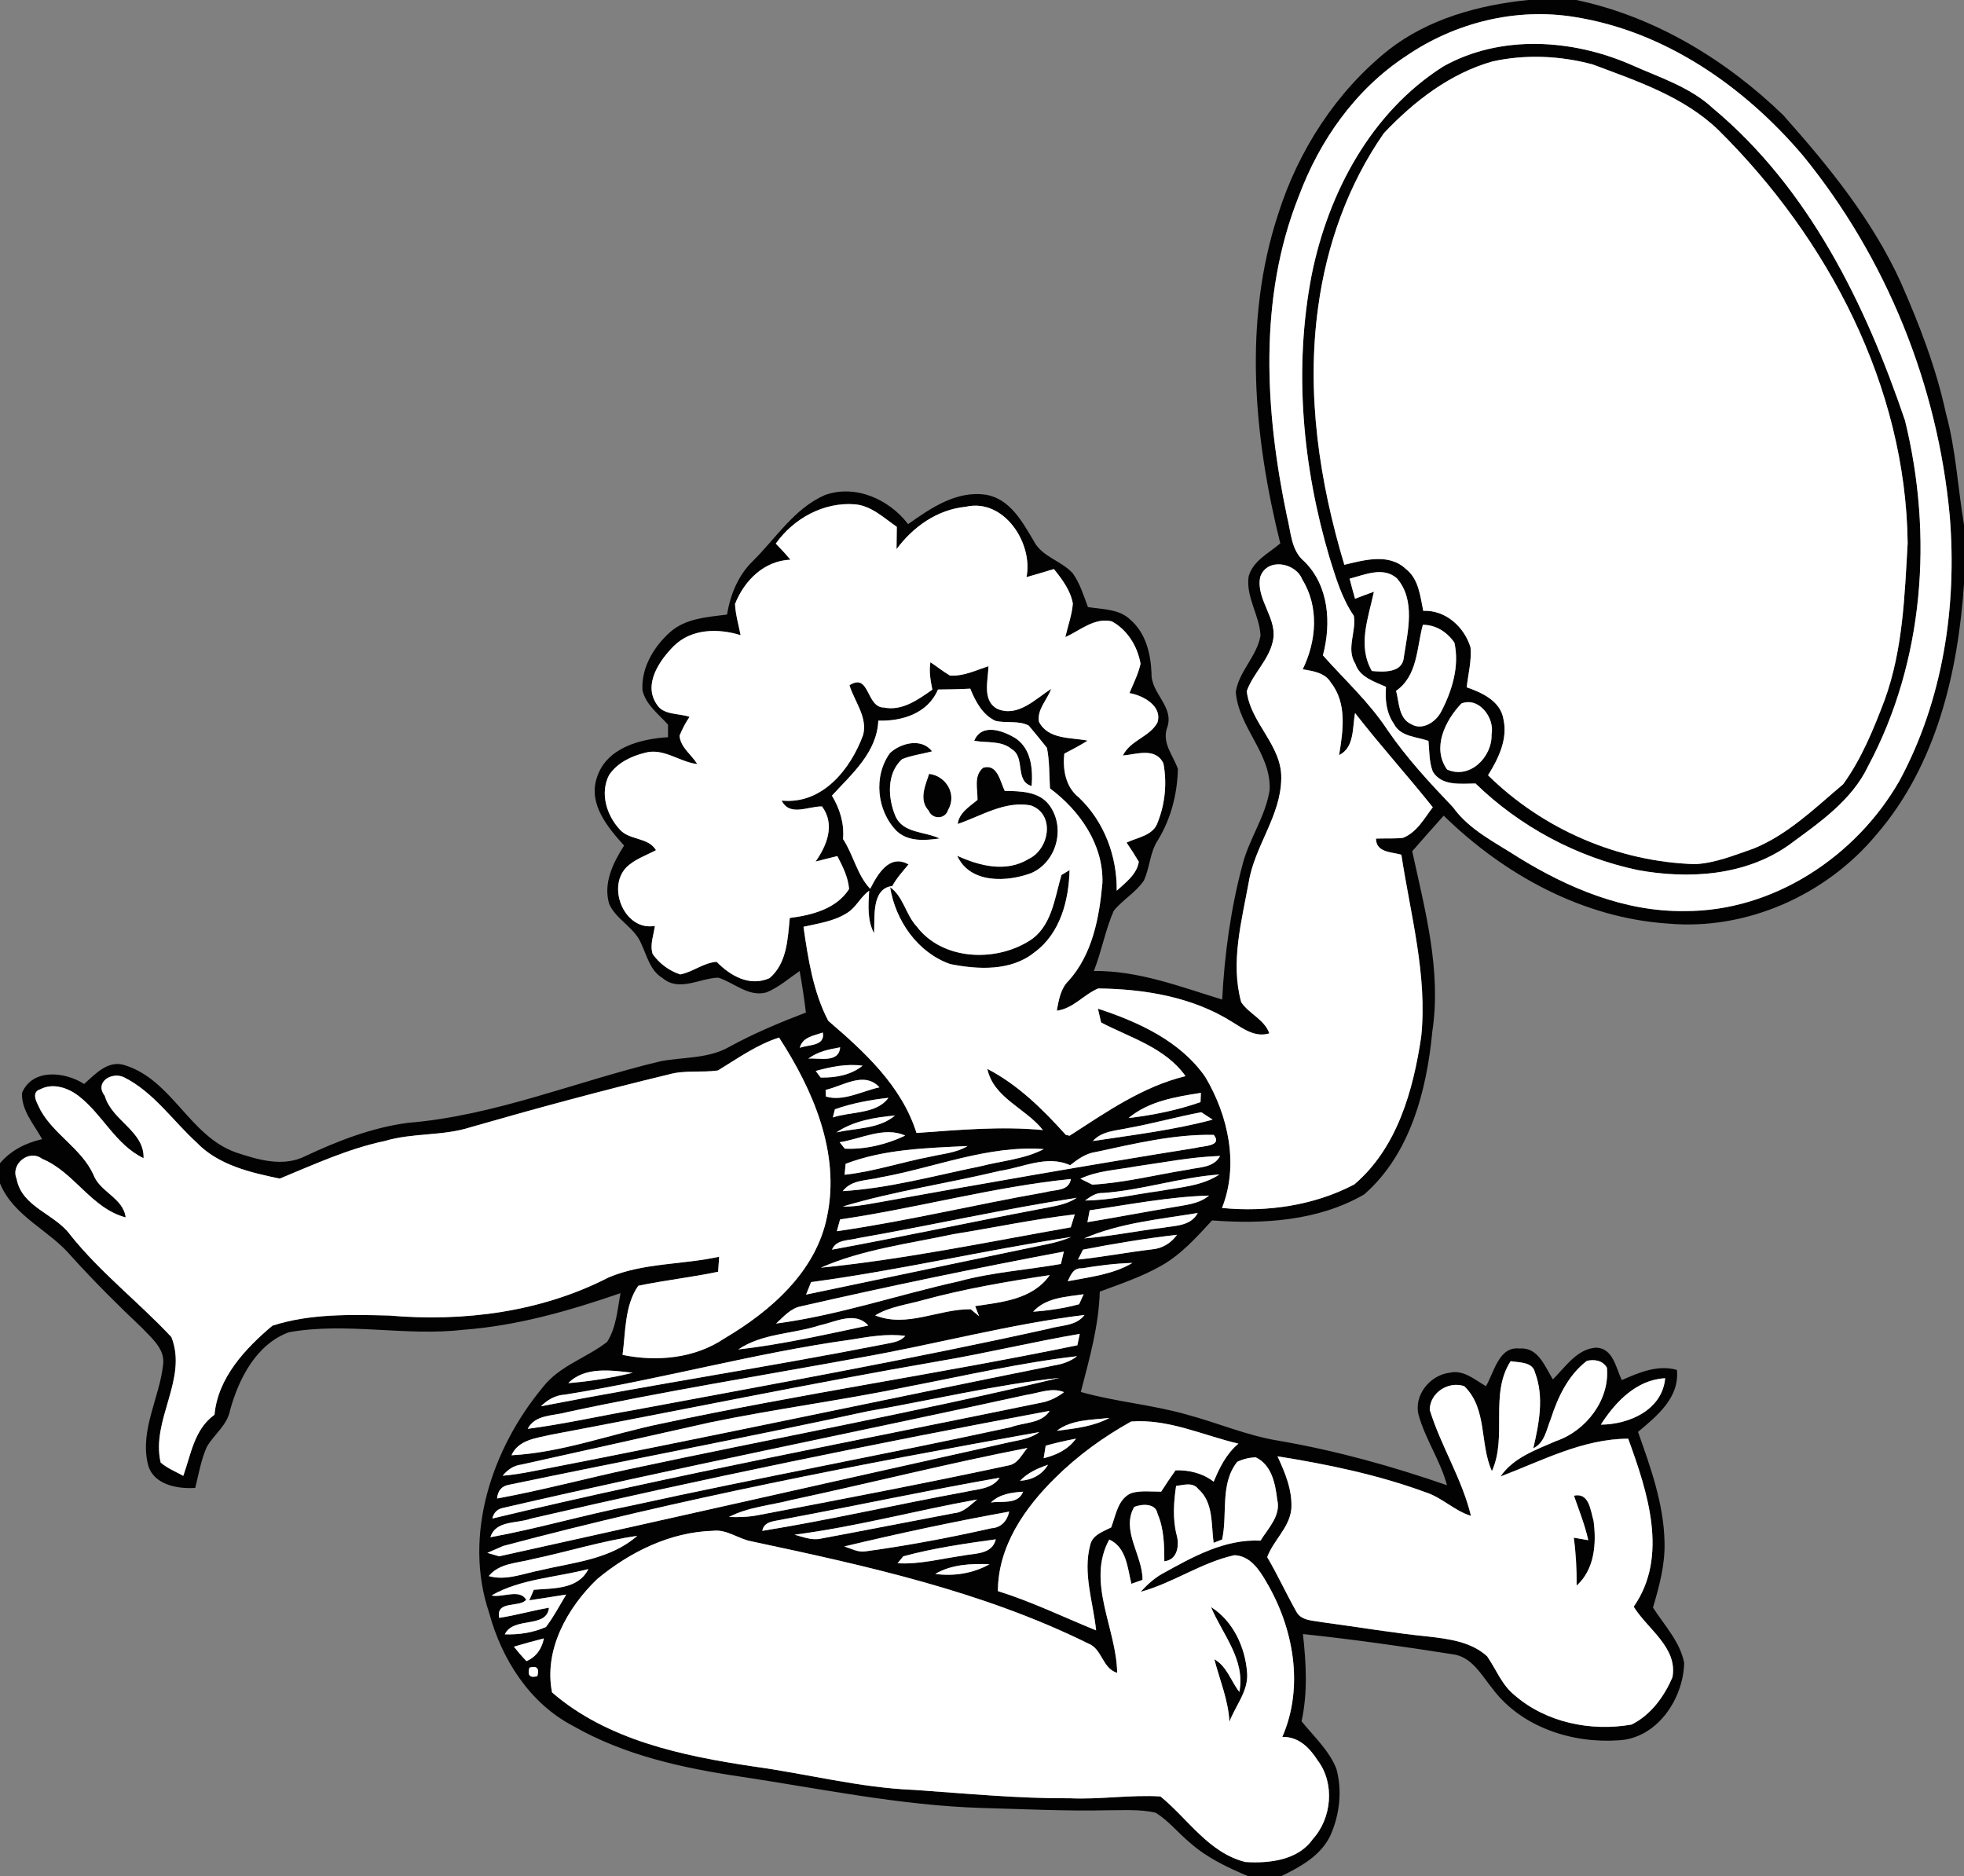 <?xml version="1.0" encoding="UTF-8" ?>
<!DOCTYPE svg PUBLIC "-//W3C//DTD SVG 1.1//EN" "http://www.w3.org/Graphics/SVG/1.1/DTD/svg11.dtd">
<svg width="358pt" height="342pt" viewBox="0 0 358 342" version="1.1" xmlns="http://www.w3.org/2000/svg">
<rect x="0" y="0" width="358" height="342" fill="#808080" stroke="none"/>
<g id="#020202fe">
<path fill="#020202" opacity="1.00" d=" M 278.55 0.00 L 287.33 0.00 C 301.63 3.01 314.61 10.89 325.04 20.98 C 333.30 30.26 341.28 40.05 346.47 51.45 C 349.87 59.17 352.93 67.09 354.71 75.36 C 356.53 82.00 356.87 88.90 358.00 95.66 L 358.00 106.43 C 356.91 122.63 352.93 139.49 342.09 152.07 C 332.93 163.13 318.39 169.65 304.01 168.35 C 288.47 167.31 274.15 159.43 263.16 148.68 C 261.22 150.82 259.33 153.00 257.42 155.17 C 259.77 165.94 262.77 176.96 261.08 188.06 C 260.07 198.75 257.06 210.38 248.68 217.71 C 240.39 222.54 230.32 223.18 220.94 222.46 C 218.14 225.49 215.34 228.64 211.71 230.70 C 208.16 232.72 204.28 234.03 200.47 235.44 C 200.29 241.70 198.57 247.71 197.01 253.73 C 203.32 255.52 209.90 256.03 216.21 257.82 C 221.88 259.32 227.31 261.70 233.13 262.63 C 243.56 264.42 253.77 267.27 263.76 270.73 C 262.56 266.26 259.84 262.39 258.59 257.95 C 257.66 254.32 260.67 250.65 264.25 250.22 C 266.76 249.62 268.84 251.51 270.86 252.68 C 272.36 250.13 273.21 245.36 277.00 245.81 C 280.38 245.53 281.61 249.10 283.06 251.44 C 285.34 249.19 287.45 245.87 290.95 245.65 C 294.04 245.74 294.55 249.35 295.62 251.57 C 298.79 250.18 302.15 248.72 305.67 249.71 C 306.17 254.80 302.04 258.09 298.58 261.01 C 300.87 267.47 303.25 274.07 303.41 281.00 C 303.55 285.11 302.46 289.12 301.31 293.03 C 303.37 296.26 306.24 299.24 306.99 303.10 C 306.86 309.67 302.05 316.90 295.02 317.23 C 286.57 317.82 277.39 314.85 272.14 307.93 C 270.06 305.39 268.30 301.90 264.64 301.52 C 255.63 300.10 246.58 298.82 237.50 297.86 C 238.09 303.15 238.40 308.52 237.25 313.76 C 239.49 316.53 242.25 319.04 243.59 322.40 C 244.70 326.38 244.19 330.78 242.52 334.54 C 240.79 338.24 237.04 340.30 233.52 342.00 L 227.53 342.00 C 223.80 340.43 220.07 338.68 217.01 335.98 C 214.83 334.20 213.06 331.91 210.64 330.42 C 207.81 329.77 204.87 329.99 201.99 329.98 C 194.30 330.16 186.62 329.76 178.93 329.56 C 164.11 329.10 149.56 326.04 134.94 323.84 C 124.40 322.29 113.74 319.94 104.41 314.58 C 96.50 310.43 91.45 302.44 89.16 293.99 C 84.37 279.80 89.68 264.05 98.92 252.90 C 101.93 248.97 106.89 247.55 110.67 244.60 C 112.35 241.96 112.54 238.71 113.11 235.72 C 103.84 238.91 94.35 241.65 84.53 242.39 C 73.94 243.63 63.22 240.97 52.67 242.84 C 46.72 245.02 43.52 251.30 41.93 257.08 C 41.42 259.80 39.02 261.45 37.70 263.74 C 36.64 266.11 36.22 268.71 35.59 271.22 C 32.28 271.44 27.81 270.62 26.94 266.82 C 25.49 260.60 29.09 254.77 29.74 248.70 C 30.08 245.88 27.64 243.92 25.91 242.08 C 21.46 237.87 17.12 233.54 13.01 229.00 C 9.00 224.21 2.49 221.77 0.00 215.71 L 0.00 212.04 C 1.98 209.69 4.72 208.32 7.68 207.65 C 6.23 204.99 3.85 202.39 4.02 199.20 C 5.93 194.69 11.87 195.35 15.33 197.59 C 17.37 195.79 19.68 193.18 22.72 194.16 C 31.35 196.81 34.54 207.08 42.98 210.06 C 47.03 211.42 51.65 212.80 55.72 210.71 C 61.66 207.93 67.85 205.52 74.40 204.67 C 90.22 203.37 105.03 197.12 120.36 193.46 C 124.51 192.65 129.00 193.02 132.81 190.89 C 137.33 188.40 142.09 186.41 146.90 184.57 C 146.60 182.04 146.21 179.52 145.76 177.00 C 143.79 178.35 141.96 179.97 139.73 180.89 C 136.49 181.80 133.84 179.14 130.94 178.21 C 127.57 178.29 123.79 180.87 120.77 178.28 C 118.52 176.95 117.94 174.25 116.90 172.06 C 115.71 169.07 112.35 167.69 111.05 164.79 C 109.90 161.00 111.77 157.25 113.76 154.13 C 110.77 150.81 107.21 146.59 108.79 141.77 C 110.51 136.30 116.68 134.69 121.77 134.38 C 121.77 133.81 121.77 132.67 121.77 132.10 C 120.05 130.16 117.70 128.46 117.11 125.81 C 116.86 121.69 119.22 117.81 122.22 115.16 C 125.06 112.69 128.98 112.49 132.53 112.02 C 133.12 108.37 134.57 104.84 137.26 102.24 C 141.46 98.09 144.77 92.69 150.36 90.24 C 155.92 88.24 162.09 91.02 165.53 95.54 C 169.67 92.60 174.41 89.36 179.76 90.19 C 184.12 90.95 186.37 95.15 188.43 98.60 C 189.90 101.51 193.44 102.18 195.53 104.49 C 196.86 106.33 197.52 108.55 198.31 110.66 C 200.94 111.08 204.00 110.97 206.05 112.97 C 208.86 115.39 209.76 119.18 209.90 122.73 C 209.77 126.45 214.17 128.81 212.72 132.72 C 211.80 135.51 213.87 137.71 214.71 140.18 C 214.60 144.70 213.45 149.23 211.08 153.11 C 209.58 155.34 209.62 158.13 208.50 160.51 C 207.04 162.70 204.63 164.00 203.00 166.04 C 201.47 169.57 200.80 173.41 199.39 176.99 C 207.52 176.91 215.13 179.86 222.78 182.20 C 223.21 173.88 224.35 165.58 226.51 157.53 C 227.72 152.86 230.70 148.80 231.43 144.00 C 231.76 137.35 225.73 132.57 225.26 126.11 C 225.84 122.34 229.16 119.60 229.77 115.82 C 229.58 112.15 227.07 108.83 227.60 105.09 C 228.36 102.24 231.28 100.84 233.37 99.05 C 228.51 79.51 226.59 58.44 232.99 39.01 C 236.66 27.42 243.55 16.73 253.09 9.11 C 260.34 3.44 269.52 0.92 278.55 0.00 M 256.24 10.26 C 247.07 16.29 240.52 25.61 236.73 35.81 C 229.36 54.33 230.58 74.97 234.59 94.12 C 235.33 96.95 235.30 100.31 237.74 102.33 C 242.25 106.76 242.70 113.64 241.14 119.46 C 245.14 123.96 249.61 128.03 252.93 133.09 C 256.41 138.18 260.61 142.70 264.85 147.14 C 267.83 151.30 272.57 153.56 276.76 156.28 C 285.85 161.89 296.14 166.21 307.00 166.07 C 323.19 166.18 338.36 156.14 346.26 142.28 C 354.16 127.62 356.76 110.52 355.40 94.04 C 353.20 70.15 343.82 46.97 328.65 28.37 C 318.00 15.82 303.53 5.70 287.02 3.10 C 276.32 1.34 265.14 4.14 256.24 10.26 M 141.41 99.09 C 142.34 100.03 143.23 101.01 144.09 102.02 C 139.26 102.23 135.68 105.81 133.98 110.10 C 134.08 112.03 134.63 113.89 135.00 115.78 C 130.88 114.51 126.04 114.57 122.80 117.78 C 120.21 120.38 117.26 124.68 119.65 128.29 C 120.84 130.41 123.68 129.96 125.69 130.67 C 124.96 131.75 124.36 132.89 123.87 134.10 C 124.04 136.25 126.05 137.55 127.11 139.28 C 123.82 138.90 120.90 136.24 117.50 137.24 C 115.01 137.85 112.47 139.09 111.02 141.29 C 109.34 144.54 110.55 148.55 112.91 151.13 C 114.65 153.22 118.13 152.54 119.58 154.97 C 117.74 155.95 115.66 156.63 114.15 158.13 C 110.57 161.86 113.94 169.78 119.37 168.77 C 119.16 170.46 118.42 172.20 118.97 173.90 C 120.18 175.63 121.99 176.97 124.00 177.62 C 126.31 177.17 128.27 175.47 130.63 175.32 C 133.14 177.89 136.65 179.90 140.27 178.30 C 143.46 175.58 143.58 171.17 143.96 167.33 C 147.96 166.82 152.47 165.68 154.77 162.05 C 154.60 159.88 153.60 157.94 152.63 156.05 C 151.30 156.36 149.98 156.72 148.66 157.05 C 150.75 154.09 152.27 150.27 149.83 147.00 C 147.32 146.96 143.94 148.90 142.48 145.93 C 149.89 146.69 155.07 140.20 157.34 133.94 C 158.16 130.70 155.75 127.86 154.84 124.91 C 158.57 122.52 157.84 128.99 161.14 128.97 C 164.44 129.65 167.40 127.50 169.95 125.71 C 169.62 124.06 169.31 122.39 169.60 120.71 C 170.79 121.50 171.91 122.41 173.16 123.14 C 175.62 123.30 177.90 122.18 180.18 121.43 C 180.13 123.99 178.96 127.73 181.83 129.23 C 185.53 130.79 188.75 127.41 191.60 125.57 C 190.91 127.57 188.98 129.33 189.39 131.58 C 191.09 134.85 195.21 134.38 198.26 135.01 C 196.88 135.87 195.44 136.63 194.00 137.38 C 193.70 140.28 194.23 143.45 196.64 145.35 C 201.27 149.74 203.62 156.03 203.56 162.36 C 205.16 160.89 207.25 159.36 207.58 157.08 C 206.88 155.89 206.13 154.73 205.35 153.59 C 207.38 152.62 210.26 152.32 211.05 149.84 C 212.38 146.48 212.74 142.71 212.07 139.16 C 210.63 136.17 207.19 137.50 204.68 137.72 C 206.01 134.95 209.50 134.36 210.96 131.75 C 211.97 128.72 208.37 126.76 205.88 126.34 C 206.60 124.58 207.49 122.86 207.90 121.00 C 207.37 117.85 205.50 114.79 202.65 113.26 C 199.50 112.52 196.87 114.93 194.19 116.14 C 194.65 114.10 195.39 112.12 195.56 110.03 C 195.13 107.60 193.61 105.61 192.11 103.73 C 190.44 104.22 188.78 104.74 187.11 105.20 C 188.36 98.99 182.97 90.76 176.02 92.38 C 170.84 92.89 166.45 96.02 163.42 100.10 C 163.44 98.75 163.46 97.39 163.47 96.03 C 161.11 94.41 158.86 92.21 155.87 91.93 C 150.17 91.47 144.66 94.50 141.41 99.09 M 229.72 105.16 C 228.85 109.30 233.02 112.79 232.00 116.94 C 231.25 120.35 228.40 122.76 227.26 125.99 C 227.93 131.80 233.67 135.85 233.55 141.86 C 233.49 148.70 228.73 154.15 227.63 160.76 C 226.33 167.93 224.25 175.44 226.25 182.68 C 227.68 184.82 230.46 185.80 231.38 188.36 C 228.84 189.16 226.68 187.56 224.65 186.31 C 217.39 181.72 208.63 180.28 200.18 180.18 C 197.53 181.29 195.63 183.86 192.63 184.23 C 193.00 182.28 193.31 180.21 194.79 178.77 C 199.15 173.92 200.39 167.21 200.95 160.93 C 201.15 153.94 196.81 147.74 191.39 143.71 C 191.25 141.25 191.32 138.75 190.84 136.32 C 189.75 134.95 188.65 133.60 187.53 132.27 C 185.69 131.28 183.45 131.88 181.46 131.40 C 179.08 130.30 177.80 127.84 176.86 125.53 C 174.90 125.64 172.93 125.67 170.97 125.69 C 169.15 130.02 164.46 131.50 160.10 131.36 C 159.86 137.16 155.27 141.07 151.65 145.03 C 153.09 147.44 153.92 150.10 153.67 152.94 C 155.56 155.82 156.25 159.53 158.62 162.01 C 159.96 159.39 162.11 155.58 165.61 157.57 C 164.55 158.83 163.44 160.06 162.65 161.51 C 158.80 161.93 159.50 167.29 159.32 170.12 C 158.06 167.72 158.28 164.99 158.43 162.37 C 156.83 163.49 156.06 165.44 154.37 166.44 C 152.00 167.95 149.14 168.33 146.46 168.94 C 147.30 174.76 148.24 180.86 150.98 186.08 C 157.59 191.75 164.36 197.94 167.06 206.52 C 174.73 205.97 182.41 205.26 190.10 205.99 C 186.99 202.01 181.12 200.18 179.97 194.84 C 185.54 197.71 190.12 202.24 194.28 206.87 L 194.97 207.02 C 201.64 202.72 208.25 198.07 216.10 196.16 C 212.40 190.96 206.09 189.19 200.71 186.38 C 200.56 185.75 200.27 184.49 200.13 183.86 C 207.47 186.26 215.19 189.77 219.72 196.34 C 223.90 203.40 225.86 212.33 222.75 220.19 C 230.96 221.00 239.55 219.74 246.88 215.89 C 254.70 209.21 257.61 198.75 259.06 188.95 C 260.21 177.76 257.11 166.78 255.44 155.80 C 253.61 155.27 250.86 155.43 250.81 152.86 C 252.44 152.80 254.09 152.90 255.72 152.73 C 258.26 151.75 259.60 149.19 261.17 147.15 C 256.54 141.34 251.55 135.83 247.00 129.97 C 246.50 132.61 246.93 136.25 244.09 137.65 C 244.81 133.25 245.58 128.20 242.59 124.42 C 241.50 122.60 239.35 122.34 237.46 122.00 C 239.97 116.85 240.48 110.63 237.37 105.61 C 236.16 102.53 230.94 101.60 229.72 105.16 M 145.79 191.00 C 147.37 190.39 150.47 190.72 149.98 188.21 C 148.37 188.79 146.27 189.02 145.79 191.00 M 130.86 195.13 C 127.88 195.55 124.80 195.02 121.87 195.86 C 109.76 198.78 97.72 202.04 85.75 205.48 C 80.69 207.11 75.25 206.46 70.16 207.98 C 63.48 209.38 57.26 212.26 50.99 214.84 C 45.59 213.72 39.76 212.37 35.80 208.22 C 31.45 204.24 27.98 199.06 22.60 196.37 C 20.34 195.29 17.16 197.29 19.10 199.75 C 20.38 204.29 26.34 206.17 26.17 211.12 C 21.04 208.66 18.67 203.08 14.27 199.73 C 12.37 198.28 9.63 197.36 7.39 198.54 C 5.41 199.13 6.91 201.28 7.41 202.41 C 9.90 206.84 14.81 209.37 17.00 214.05 C 18.17 217.31 22.46 218.32 22.91 221.91 C 16.63 220.27 13.54 213.63 7.65 211.22 C 5.32 209.43 1.87 212.18 3.03 214.88 C 3.98 220.07 10.03 221.24 12.82 225.11 C 18.28 231.96 25.29 237.35 31.24 243.72 C 34.29 251.39 27.48 258.83 29.29 266.60 C 30.51 267.65 32.02 268.25 33.41 269.02 C 34.83 265.03 35.42 260.53 39.10 257.88 C 39.71 251.13 44.73 245.79 49.65 241.65 C 56.45 239.44 63.86 239.62 70.95 239.80 C 84.58 240.98 98.68 239.16 110.94 232.85 C 117.30 230.17 124.42 230.55 131.09 229.08 C 131.04 229.77 130.95 231.14 130.90 231.82 C 126.08 232.83 121.17 233.37 116.35 234.37 C 113.85 237.92 114.05 242.77 113.48 246.97 C 119.70 248.26 126.62 247.62 131.98 244.01 C 140.45 239.02 148.79 231.79 150.77 221.69 C 153.18 210.10 148.19 198.67 142.01 189.13 C 137.94 190.43 134.47 192.93 130.86 195.13 M 147.35 192.97 C 149.33 192.80 152.90 193.84 153.14 190.91 C 151.11 191.27 149.03 191.69 147.35 192.97 M 148.69 195.22 C 148.92 195.52 149.37 196.11 149.59 196.41 C 152.26 196.48 155.10 195.98 157.23 194.26 C 154.34 193.86 151.47 194.45 148.69 195.22 M 150.49 198.67 C 150.51 198.97 150.54 199.58 150.55 199.88 C 153.71 200.83 157.15 198.88 160.31 198.20 C 157.52 195.19 153.70 197.95 150.49 198.67 M 205.71 203.80 C 210.16 203.28 214.59 202.37 218.83 200.90 C 218.85 200.47 218.88 199.63 218.90 199.21 C 214.30 199.93 209.40 200.72 205.71 203.80 M 152.19 202.20 C 152.10 202.57 151.91 203.32 151.81 203.69 C 155.12 202.58 159.75 203.13 161.95 200.11 C 158.65 200.49 155.33 201.09 152.19 202.20 M 152.47 206.41 C 156.02 205.62 160.28 205.79 163.14 203.34 C 159.45 203.67 155.61 204.31 152.47 206.41 M 205.76 205.60 C 203.49 206.11 200.88 206.13 199.21 207.99 C 206.50 206.89 213.92 206.00 221.04 204.09 C 220.52 203.75 219.48 203.07 218.97 202.74 C 214.54 203.57 210.19 204.80 205.76 205.60 M 153.05 208.21 C 153.28 208.50 153.75 209.09 153.99 209.38 C 157.69 209.56 161.62 208.61 165.00 207.00 C 161.23 205.27 156.93 207.62 153.05 208.21 M 199.78 209.98 C 197.95 210.22 196.47 211.30 195.06 212.40 C 190.85 210.48 186.48 212.81 182.25 213.43 C 172.73 215.71 162.97 217.12 153.61 219.93 C 155.60 219.99 157.58 219.63 159.53 219.28 C 178.99 215.77 198.45 212.36 217.97 209.24 C 219.12 208.88 222.95 208.99 221.25 206.87 C 214.07 206.71 206.82 208.47 199.78 209.98 M 154.14 212.14 C 154.10 212.64 154.00 213.64 153.96 214.14 C 159.28 213.55 164.38 211.83 169.63 210.83 C 171.90 210.30 174.34 210.15 176.37 208.90 C 168.90 209.27 161.24 209.44 154.14 212.14 M 160.46 214.62 C 158.12 215.23 155.23 214.98 153.62 217.12 C 162.14 216.60 170.41 214.28 178.74 212.59 C 182.59 211.59 186.69 211.32 190.26 209.46 C 180.07 208.71 170.36 212.85 160.46 214.62 M 206.88 212.64 C 203.54 213.27 200.05 213.39 196.93 214.86 C 197.47 215.13 198.56 215.67 199.11 215.94 C 204.95 215.60 210.65 214.15 216.41 213.23 C 218.52 212.73 221.22 212.93 222.40 210.71 C 217.18 210.88 212.04 211.91 206.88 212.64 M 201.04 217.46 C 199.77 217.39 198.76 218.13 197.79 218.83 C 202.37 218.81 206.86 217.69 211.39 217.10 C 215.07 216.41 219.05 216.22 222.27 214.09 C 215.10 214.60 208.21 216.95 201.04 217.46 M 153.13 222.28 C 152.98 222.82 152.69 223.89 152.54 224.43 C 165.31 222.59 177.89 219.54 190.60 217.31 C 192.30 216.81 194.84 217.19 195.20 214.91 C 181.02 216.35 167.22 220.22 153.13 222.28 M 156.43 225.69 C 154.76 226.17 152.45 225.87 151.66 227.79 C 164.30 225.47 176.88 222.78 189.52 220.39 C 191.82 219.91 194.26 219.69 196.26 218.34 C 182.91 220.38 169.73 223.37 156.43 225.69 M 198.63 220.62 C 198.53 221.16 198.32 222.24 198.22 222.78 C 203.45 221.91 208.67 220.92 213.90 220.04 C 216.13 219.63 218.56 219.47 220.38 217.93 C 213.07 218.15 205.86 219.57 198.63 220.62 M 197.62 225.74 C 202.38 225.37 207.07 224.40 211.81 223.82 C 214.14 223.40 217.04 223.54 218.32 221.11 C 211.38 222.25 204.11 222.92 197.62 225.74 M 173.76 224.97 C 165.66 226.71 157.23 227.74 149.61 231.08 C 164.91 229.55 180.04 226.39 195.18 223.72 C 195.37 223.13 195.73 221.95 195.91 221.36 C 188.48 222.22 181.15 223.79 173.76 224.97 M 147.85 233.70 C 147.62 234.27 147.16 235.41 146.93 235.98 C 161.64 232.87 176.37 229.83 191.08 226.75 C 192.51 226.45 193.92 226.04 195.27 225.48 C 179.41 227.90 163.75 231.58 147.85 233.70 M 197.41 227.79 C 197.18 228.24 196.73 229.15 196.50 229.60 C 201.01 229.13 205.47 228.27 209.97 227.74 C 211.85 227.59 213.46 226.60 214.55 225.08 C 208.81 225.74 203.08 226.69 197.41 227.79 M 146.04 238.11 C 144.12 238.45 142.83 240.02 141.47 241.26 C 152.80 239.76 163.65 236.03 174.77 233.56 C 180.86 231.90 187.18 231.49 193.38 230.40 C 193.51 229.83 193.78 228.70 193.92 228.14 C 177.90 231.16 161.93 234.47 146.04 238.11 M 197.17 231.20 C 195.66 231.09 195.15 232.43 194.63 233.55 C 198.63 232.77 202.85 232.33 206.42 230.21 C 203.32 230.30 200.23 230.69 197.17 231.20 M 168.16 237.01 C 165.26 237.83 162.16 238.18 159.53 239.77 C 165.30 242.09 171.09 238.59 176.94 238.65 C 177.32 238.97 178.09 239.60 178.47 239.92 C 178.29 239.46 177.93 238.54 177.75 238.08 C 182.65 237.36 188.24 236.86 191.35 232.43 C 183.56 233.60 175.77 234.93 168.16 237.01 M 188.32 239.10 C 191.14 238.90 193.96 238.48 196.70 237.74 C 196.91 237.28 197.32 236.37 197.53 235.92 C 194.33 236.40 190.66 236.51 188.32 239.10 M 149.43 241.58 C 144.53 243.19 138.97 243.01 134.58 245.98 C 142.55 245.08 150.42 243.27 158.27 241.62 C 155.89 238.93 152.27 240.99 149.43 241.58 M 156.76 247.47 C 138.92 250.75 121.00 253.60 103.26 257.43 C 100.79 258.13 97.56 257.81 96.19 260.45 C 102.83 259.58 109.37 258.10 115.96 256.95 C 141.05 252.27 166.17 247.75 191.09 242.22 C 193.33 241.55 196.15 241.76 197.69 239.69 C 183.91 241.39 170.44 245.07 156.76 247.47 M 155.00 244.21 C 137.48 246.64 120.40 251.46 102.93 254.22 C 101.22 254.32 99.79 255.17 98.59 256.34 C 119.43 252.29 140.44 249.11 161.27 245.01 C 162.59 244.73 164.08 244.62 165.01 243.51 C 161.65 243.06 158.31 243.67 155.00 244.21 M 171.03 248.14 C 147.42 252.23 123.95 257.09 100.40 261.53 C 97.78 262.15 94.47 262.44 93.24 265.27 C 102.58 264.76 111.45 261.36 120.56 259.50 C 145.71 254.12 171.18 250.41 196.38 245.22 C 196.49 244.70 196.71 243.66 196.82 243.14 C 188.19 244.61 179.67 246.69 171.03 248.14 M 165.76 252.71 C 153.68 255.23 141.43 256.79 129.36 259.30 C 117.90 261.88 106.44 264.44 94.97 266.98 C 93.60 267.14 92.48 267.95 91.63 269.00 C 93.48 268.84 95.31 268.54 97.13 268.18 C 128.85 262.05 160.44 255.26 192.12 248.90 C 193.63 248.66 195.11 248.18 196.33 247.21 C 186.03 248.40 175.92 250.76 165.76 252.71 M 275.36 248.12 C 271.47 254.16 274.81 261.83 271.95 268.16 C 269.69 263.23 271.16 256.78 266.90 252.67 C 263.99 251.71 260.66 253.85 260.61 256.98 C 262.65 263.60 266.51 269.57 268.13 276.32 C 265.13 275.40 262.89 273.00 259.90 272.03 C 251.17 268.82 242.02 266.92 232.86 265.46 C 234.26 268.44 235.59 271.66 235.39 275.01 C 235.08 278.46 232.11 280.75 230.99 283.84 C 232.88 287.05 234.43 290.45 236.26 293.70 C 237.13 295.45 239.27 295.37 240.92 295.69 C 247.43 296.55 253.90 297.67 260.43 298.32 C 264.15 298.75 268.19 299.28 271.07 301.91 C 272.71 304.26 273.73 307.10 276.03 308.96 C 281.76 313.98 289.99 315.67 297.38 314.36 C 300.87 312.67 303.39 309.21 304.86 305.71 C 305.83 300.29 300.31 296.97 297.79 292.87 C 304.24 283.65 300.27 271.82 296.79 262.25 C 288.55 262.26 281.05 266.28 273.51 269.14 C 275.86 265.68 279.99 264.28 283.65 262.67 C 289.09 260.83 293.46 255.17 292.91 249.31 C 292.14 247.98 290.64 247.74 289.26 248.06 C 285.86 250.66 283.97 254.65 282.69 258.62 C 281.90 260.55 281.59 262.99 279.49 264.00 C 280.53 259.49 281.50 254.69 279.81 250.20 C 279.36 248.20 276.92 248.39 275.36 248.12 M 103.59 252.12 C 107.55 251.80 111.48 251.17 115.34 250.23 C 111.45 249.79 106.61 249.05 103.59 252.12 M 158.22 257.24 C 136.48 261.95 114.60 266.10 92.82 270.64 C 91.48 270.86 90.74 271.69 90.61 273.15 C 98.71 271.67 106.68 269.53 114.73 267.79 C 140.84 262.20 167.13 257.39 193.09 251.16 C 181.37 252.44 169.84 255.21 158.22 257.24 M 291.80 259.69 C 296.95 259.65 302.99 257.03 303.53 251.23 C 298.31 251.48 294.44 255.56 291.80 259.69 M 187.11 254.26 C 155.33 261.21 123.41 267.53 91.71 274.86 C 90.66 275.07 90.01 275.71 89.74 276.80 C 123.09 268.80 156.83 262.48 190.42 255.55 C 191.71 255.18 192.88 254.59 193.95 253.76 C 191.69 252.85 189.37 253.93 187.11 254.26 M 96.77 276.82 C 94.26 277.76 90.34 277.08 89.40 280.21 C 98.08 278.63 106.57 276.11 115.23 274.41 C 138.18 269.37 161.30 265.13 184.26 260.15 C 186.62 259.24 189.86 259.53 191.34 257.17 C 159.68 263.08 128.14 269.55 96.77 276.82 M 192.63 260.81 C 195.89 260.40 199.29 260.04 202.23 258.46 C 198.98 258.85 195.34 258.72 192.63 260.81 M 192.37 269.37 C 186.78 274.86 181.91 281.87 181.90 290.03 C 188.06 291.95 193.85 294.77 199.80 297.19 C 199.27 292.05 197.35 286.80 198.72 281.64 C 199.12 279.77 201.07 279.19 202.55 278.42 C 203.41 276.19 203.75 273.21 206.23 272.16 C 207.99 271.65 209.85 271.92 211.66 271.90 C 212.50 270.57 213.38 269.28 214.28 268.01 C 216.78 267.95 219.22 268.53 221.23 270.09 C 222.30 267.52 223.56 264.96 225.74 263.15 C 219.27 261.64 212.96 258.59 206.18 259.12 C 201.17 261.91 196.45 265.32 192.37 269.37 M 91.73 281.80 C 91.01 282.11 89.57 282.74 88.84 283.06 C 89.38 283.22 90.45 283.54 90.98 283.69 C 121.72 276.90 152.43 269.91 183.16 263.08 C 185.30 262.55 187.63 262.40 189.46 261.04 C 156.69 266.90 123.93 273.21 91.73 281.80 M 190.61 263.52 C 190.52 264.09 190.34 265.23 190.24 265.80 C 192.55 265.25 194.71 264.21 196.13 262.24 C 194.27 262.59 192.43 263.02 190.61 263.52 M 144.24 273.42 C 140.45 274.41 136.40 274.69 132.88 276.52 C 134.70 276.58 136.54 276.53 138.33 276.16 C 153.54 273.26 168.75 270.36 183.89 267.11 C 185.55 266.81 186.28 265.08 187.28 263.94 C 172.86 266.73 158.61 270.35 144.24 273.42 M 225.52 266.47 C 222.33 270.52 223.80 275.95 222.77 280.63 C 222.39 280.78 221.61 281.08 221.22 281.23 C 220.75 277.91 221.23 273.88 218.44 271.44 C 217.42 270.10 215.76 270.70 214.38 270.86 C 213.94 273.85 213.73 276.88 214.49 279.85 C 215.02 281.73 214.60 284.37 212.23 284.59 C 212.23 281.67 212.18 278.66 211.00 275.94 C 210.67 273.96 208.17 274.13 206.75 274.68 C 204.28 278.97 208.30 283.50 208.26 287.98 C 207.75 288.16 206.73 288.52 206.23 288.70 C 205.52 285.78 205.33 282.07 202.20 280.63 C 197.96 288.37 203.53 296.86 203.64 304.93 C 200.92 304.14 200.92 300.56 198.38 299.59 C 179.14 290.08 157.99 285.44 137.13 280.99 C 134.66 280.59 132.54 278.72 129.96 279.04 C 122.15 279.26 114.79 282.91 108.86 287.83 C 103.42 293.06 99.09 300.74 100.63 308.50 C 110.68 317.20 124.39 320.06 137.23 321.98 C 147.06 323.32 156.73 325.88 166.67 326.27 C 176.10 326.92 185.52 327.85 194.98 327.79 C 200.50 328.05 206.02 327.12 211.53 327.46 C 216.57 331.56 220.33 337.76 227.02 339.41 C 231.33 339.69 236.60 339.10 239.28 335.26 C 242.77 331.44 243.36 325.05 240.17 320.87 C 238.72 318.58 236.66 316.51 233.74 316.62 C 237.75 307.41 235.79 296.68 230.77 288.26 C 229.50 286.06 227.82 283.57 224.99 283.49 C 218.98 284.82 213.84 288.55 207.91 290.16 C 209.07 288.92 210.31 287.74 211.80 286.90 C 217.35 283.83 223.19 280.51 229.77 280.83 C 231.17 278.56 233.54 276.25 232.81 273.34 C 232.46 270.44 231.82 267.04 228.89 265.64 C 227.71 265.69 226.58 265.96 225.52 266.47 M 185.93 269.92 C 188.06 269.80 189.91 268.87 191.03 267.01 C 189.15 267.63 187.32 268.47 185.93 269.92 M 142.73 276.95 C 141.29 277.32 139.29 277.19 138.95 279.05 C 151.36 277.04 163.63 274.20 176.01 271.93 C 178.20 271.42 180.84 271.45 182.22 269.36 C 169.02 271.67 155.91 274.50 142.73 276.95 M 180.62 273.88 C 182.61 273.57 185.58 274.32 186.49 271.91 C 184.39 272.05 182.20 272.34 180.62 273.88 M 144.82 279.75 C 146.40 280.16 148.03 280.85 149.69 280.45 C 157.78 278.95 165.85 277.34 173.93 275.82 C 175.66 275.68 176.85 274.35 178.12 273.33 C 166.99 275.33 156.04 278.30 144.82 279.75 M 153.89 281.89 C 155.14 282.27 156.38 283.00 157.73 282.79 C 165.45 281.73 173.12 280.29 180.72 278.57 C 182.49 278.47 183.60 277.22 183.96 275.54 C 173.88 277.36 163.85 279.51 153.89 281.89 M 97.03 284.21 C 94.29 284.95 91.06 284.90 89.09 287.29 C 92.20 288.17 95.31 286.86 98.34 286.26 C 104.44 284.80 111.24 284.29 116.15 279.96 C 109.68 280.89 103.42 282.87 97.03 284.21 M 164.65 283.69 C 164.39 284.00 163.87 284.63 163.61 284.95 C 167.61 285.20 171.50 284.12 175.42 283.58 C 177.68 283.10 180.81 283.43 181.52 280.59 C 175.86 281.37 170.16 282.19 164.65 283.69 M 170.48 286.90 C 173.85 287.36 177.39 286.81 180.37 285.13 C 177.01 285.00 173.45 285.15 170.48 286.90 M 89.60 290.82 C 91.53 291.29 94.75 289.54 95.91 291.60 C 94.78 293.10 90.33 291.64 91.00 294.91 C 94.05 294.44 97.03 293.58 100.07 293.06 C 99.65 296.93 93.60 294.58 92.02 297.91 C 94.58 298.00 97.17 297.61 99.52 296.57 C 100.93 294.71 102.01 292.64 103.20 290.66 C 100.96 291.00 98.73 291.39 96.48 291.71 C 96.69 291.23 97.10 290.27 97.30 289.79 C 100.86 289.49 105.39 289.76 107.25 286.01 C 101.39 287.55 94.92 287.78 89.60 290.82 M 178.23 288.24 C 178.82 288.82 178.82 288.82 178.23 288.24 M 93.67 300.16 C 94.39 301.07 95.15 301.95 95.96 302.80 C 97.75 302.02 98.77 300.54 99.14 298.65 C 97.30 299.11 95.49 299.63 93.67 300.16 M 96.50 303.99 C 96.11 305.40 96.60 305.91 97.95 305.53 C 98.34 304.10 97.86 303.59 96.50 303.99 Z" />
<path fill="#020202" opacity="1.00" d=" M 263.08 12.11 C 273.51 6.26 286.57 7.12 297.27 11.78 C 302.42 14.10 308.02 15.81 312.24 19.74 C 329.73 34.33 340.07 55.47 347.25 76.66 C 352.38 97.54 350.76 120.48 340.54 139.62 C 337.52 145.98 331.51 150.03 326.02 154.08 C 318.08 159.65 307.79 160.30 298.50 158.59 C 287.45 156.26 277.05 150.68 268.96 142.82 C 266.28 142.83 262.82 143.34 261.17 140.65 C 260.49 138.87 260.55 136.92 260.38 135.05 C 258.23 134.28 255.27 134.30 254.11 131.98 C 252.70 129.99 252.45 127.56 252.64 125.20 C 250.51 124.24 247.85 123.46 247.05 120.99 C 245.32 118.24 247.27 115.14 246.78 112.26 C 244.58 109.05 243.49 105.29 242.34 101.62 C 237.42 85.02 235.79 67.20 239.09 50.13 C 242.10 35.16 249.92 20.46 263.08 12.11 M 272.06 11.20 C 264.31 13.38 257.71 18.50 252.26 24.27 C 245.72 33.63 241.81 44.68 240.28 55.95 C 238.08 71.73 240.49 87.80 245.05 102.95 C 248.69 102.08 253.19 100.79 256.27 103.72 C 258.62 105.55 258.87 108.64 259.43 111.34 C 263.50 111.17 266.91 114.26 268.05 118.01 C 268.27 120.45 267.62 122.87 267.35 125.29 C 270.14 126.24 273.51 127.81 274.04 131.05 C 274.89 134.73 273.13 138.28 271.24 141.32 C 281.28 151.19 294.95 157.10 309.02 157.52 C 312.71 157.32 316.18 155.87 319.64 154.68 C 325.93 152.12 330.86 147.26 335.97 142.95 C 339.33 138.31 341.52 132.91 343.54 127.58 C 346.86 118.43 347.18 108.61 347.73 99.00 C 347.40 70.47 333.24 43.52 313.26 23.73 C 306.91 17.60 298.39 14.78 290.32 11.75 C 284.40 10.15 278.05 9.87 272.06 11.20 M 246.01 105.48 C 246.31 106.70 246.66 107.92 247.00 109.14 C 248.14 108.70 249.28 108.27 250.44 107.86 C 249.43 112.60 247.40 117.72 250.07 122.31 C 252.17 122.51 255.67 122.69 255.89 119.81 C 256.60 115.11 258.09 109.39 254.62 105.41 C 252.10 103.22 248.77 104.78 246.01 105.48 M 259.36 113.89 C 258.22 118.10 258.44 123.15 254.48 125.93 C 255.06 128.05 254.91 130.96 257.27 132.02 C 259.33 133.23 261.78 131.55 262.72 129.68 C 264.70 125.88 266.06 121.42 265.11 117.14 C 263.78 115.22 261.74 113.89 259.36 113.89 M 266.38 128.24 C 263.43 131.34 260.96 136.34 263.78 140.27 C 267.91 142.12 272.02 137.99 271.88 133.89 C 272.50 130.88 269.58 126.96 266.38 128.24 Z" />
<path fill="#020202" opacity="1.00" d=" M 177.58 135.03 C 178.97 131.69 183.00 133.22 185.28 134.68 C 187.99 136.65 188.29 140.21 188.05 143.28 C 184.91 142.36 186.97 138.06 184.41 136.55 C 182.52 134.95 179.84 135.45 177.58 135.03 Z" />
<path fill="#020202" opacity="1.00" d=" M 162.23 137.26 C 164.21 135.42 168.00 134.46 169.90 136.96 C 168.09 137.44 166.20 137.68 164.45 138.37 C 161.58 140.95 161.83 145.46 163.22 148.76 C 164.60 151.94 168.59 151.53 171.27 152.84 C 168.63 153.21 165.58 153.47 163.46 151.50 C 159.81 147.81 159.16 141.47 162.23 137.26 Z" />
<path fill="#020202" opacity="1.00" d=" M 179.22 139.94 C 181.82 139.17 182.31 142.46 183.14 144.16 C 185.98 144.23 189.37 144.21 191.26 146.75 C 194.29 150.81 192.64 157.13 187.97 159.15 C 183.51 160.82 176.79 161.09 174.48 155.99 C 178.56 157.85 183.42 159.10 187.54 156.55 C 191.28 154.78 192.39 148.39 187.88 146.81 C 183.16 145.93 178.87 148.74 174.57 150.20 C 174.84 148.11 176.72 147.04 178.18 145.81 C 178.22 143.84 177.43 141.40 179.22 139.94 Z" />
<path fill="#020202" opacity="1.00" d=" M 169.36 141.06 C 172.50 141.44 174.47 144.82 172.82 147.65 C 172.28 149.40 169.91 149.39 169.27 147.75 C 167.45 145.79 168.66 143.20 169.36 141.06 Z" />
<path fill="#020202" opacity="1.00" d=" M 193.48 159.50 C 193.85 159.28 194.59 158.83 194.96 158.60 C 194.83 164.13 193.26 170.17 188.57 173.59 C 184.29 177.06 178.29 176.75 173.19 175.73 C 167.26 173.64 163.22 167.80 162.25 161.72 C 164.67 163.42 165.10 166.73 167.09 168.87 C 171.75 175.03 181.30 175.41 187.52 171.56 C 191.72 169.03 192.22 163.76 193.48 159.50 Z" />
<path fill="#020202" opacity="1.00" d=" M 286.90 272.63 C 289.69 272.03 289.91 275.30 290.48 277.24 C 291.03 281.36 290.67 286.07 287.39 289.03 C 287.41 286.11 287.27 283.19 286.87 280.29 C 287.53 280.41 288.85 280.63 289.51 280.75 C 288.90 277.96 287.82 275.31 286.90 272.63 Z" />
<path fill="#020202" opacity="1.00" d=" M 220.74 292.93 C 224.80 295.49 227.01 300.31 227.33 304.99 C 227.55 308.30 225.20 310.90 224.10 313.85 C 223.90 309.89 222.33 306.24 221.35 302.45 C 223.65 303.75 224.37 306.43 225.91 308.41 C 227.05 302.51 222.84 297.94 220.74 292.93 Z" />
</g>
<g id="#ffffffff">
<path fill="#ffffff" opacity="1.00" d=" M 256.24 10.26 C 265.14 4.14 276.32 1.34 287.02 3.10 C 303.53 5.70 318.00 15.82 328.65 28.37 C 343.82 46.97 353.20 70.15 355.40 94.04 C 356.76 110.52 354.16 127.62 346.26 142.28 C 338.36 156.14 323.19 166.18 307.00 166.07 C 296.14 166.21 285.85 161.89 276.76 156.28 C 272.57 153.56 267.83 151.30 264.85 147.14 C 260.61 142.70 256.41 138.18 252.93 133.09 C 249.61 128.03 245.14 123.96 241.14 119.46 C 242.70 113.64 242.25 106.76 237.74 102.33 C 235.30 100.31 235.33 96.95 234.59 94.12 C 230.58 74.97 229.36 54.33 236.73 35.81 C 240.52 25.61 247.07 16.29 256.24 10.26 M 263.08 12.11 C 249.92 20.46 242.10 35.16 239.09 50.13 C 235.79 67.20 237.42 85.02 242.34 101.62 C 243.49 105.29 244.58 109.05 246.78 112.26 C 247.27 115.14 245.32 118.24 247.05 120.99 C 247.85 123.46 250.51 124.24 252.64 125.20 C 252.45 127.56 252.70 129.99 254.11 131.98 C 255.27 134.30 258.23 134.28 260.38 135.05 C 260.55 136.92 260.49 138.87 261.17 140.65 C 262.82 143.34 266.28 142.83 268.96 142.82 C 277.05 150.68 287.45 156.26 298.50 158.59 C 307.79 160.30 318.08 159.65 326.02 154.08 C 331.51 150.03 337.52 145.98 340.54 139.62 C 350.76 120.48 352.38 97.54 347.25 76.66 C 340.07 55.47 329.73 34.33 312.24 19.74 C 308.02 15.81 302.42 14.10 297.27 11.78 C 286.57 7.12 273.51 6.26 263.08 12.11 Z" />
<path fill="#ffffff" opacity="1.00" d=" M 272.06 11.20 C 278.05 9.87 284.40 10.15 290.32 11.75 C 298.39 14.78 306.91 17.60 313.26 23.73 C 333.24 43.52 347.40 70.47 347.73 99.00 C 347.18 108.61 346.86 118.43 343.54 127.58 C 341.52 132.91 339.33 138.31 335.97 142.95 C 330.86 147.26 325.93 152.12 319.64 154.68 C 316.18 155.87 312.71 157.32 309.02 157.52 C 294.95 157.10 281.28 151.19 271.24 141.32 C 273.13 138.28 274.89 134.73 274.04 131.05 C 273.51 127.81 270.14 126.24 267.35 125.29 C 267.62 122.87 268.27 120.45 268.05 118.01 C 266.91 114.26 263.50 111.17 259.43 111.34 C 258.87 108.64 258.62 105.55 256.27 103.72 C 253.19 100.79 248.69 102.08 245.05 102.95 C 240.49 87.80 238.08 71.73 240.28 55.95 C 241.81 44.68 245.72 33.63 252.26 24.27 C 257.71 18.50 264.31 13.38 272.06 11.20 Z" />
<path fill="#ffffff" opacity="1.00" d=" M 141.41 99.09 C 144.66 94.50 150.17 91.47 155.87 91.93 C 158.86 92.21 161.11 94.41 163.47 96.03 C 163.46 97.39 163.44 98.75 163.42 100.10 C 166.45 96.02 170.84 92.89 176.02 92.38 C 182.97 90.76 188.36 98.99 187.11 105.20 C 188.78 104.74 190.44 104.22 192.11 103.73 C 193.61 105.61 195.13 107.60 195.56 110.03 C 195.39 112.12 194.65 114.10 194.19 116.14 C 196.87 114.93 199.50 112.52 202.65 113.26 C 205.50 114.79 207.37 117.85 207.90 121.00 C 207.49 122.86 206.60 124.58 205.88 126.34 C 208.37 126.76 211.97 128.72 210.96 131.75 C 209.50 134.36 206.01 134.95 204.68 137.72 C 207.19 137.50 210.63 136.17 212.07 139.16 C 212.74 142.71 212.38 146.48 211.05 149.84 C 210.26 152.32 207.38 152.62 205.35 153.59 C 206.13 154.73 206.88 155.89 207.58 157.08 C 207.25 159.36 205.16 160.89 203.56 162.36 C 203.62 156.03 201.27 149.74 196.64 145.35 C 194.23 143.45 193.70 140.28 194.00 137.38 C 195.44 136.63 196.88 135.87 198.26 135.01 C 195.21 134.38 191.09 134.85 189.39 131.58 C 188.98 129.33 190.91 127.57 191.60 125.57 C 188.75 127.41 185.53 130.79 181.83 129.23 C 178.96 127.73 180.13 123.99 180.18 121.43 C 177.90 122.18 175.62 123.30 173.16 123.14 C 171.91 122.41 170.79 121.50 169.60 120.71 C 169.31 122.39 169.62 124.06 169.95 125.71 C 167.40 127.50 164.44 129.65 161.14 128.97 C 157.84 128.99 158.57 122.52 154.84 124.91 C 155.75 127.86 158.16 130.70 157.34 133.94 C 155.07 140.20 149.89 146.69 142.48 145.93 C 143.94 148.90 147.32 146.96 149.83 147.00 C 152.27 150.27 150.75 154.09 148.66 157.05 C 149.98 156.72 151.30 156.36 152.63 156.05 C 153.60 157.94 154.60 159.88 154.77 162.05 C 152.47 165.68 147.96 166.82 143.96 167.33 C 143.58 171.17 143.46 175.58 140.27 178.30 C 136.65 179.90 133.14 177.89 130.63 175.32 C 128.27 175.47 126.31 177.17 124.00 177.62 C 121.99 176.97 120.18 175.63 118.97 173.90 C 118.42 172.20 119.16 170.46 119.37 168.77 C 113.94 169.78 110.57 161.86 114.15 158.13 C 115.66 156.63 117.74 155.95 119.58 154.97 C 118.13 152.54 114.65 153.22 112.91 151.13 C 110.55 148.55 109.34 144.54 111.02 141.29 C 112.47 139.09 115.01 137.85 117.50 137.24 C 120.90 136.24 123.82 138.90 127.11 139.28 C 126.05 137.55 124.04 136.25 123.87 134.10 C 124.36 132.89 124.96 131.75 125.69 130.67 C 123.68 129.96 120.84 130.41 119.65 128.29 C 117.26 124.68 120.21 120.38 122.80 117.78 C 126.04 114.57 130.88 114.51 135.00 115.78 C 134.63 113.89 134.08 112.03 133.98 110.10 C 135.68 105.81 139.26 102.23 144.09 102.02 C 143.23 101.01 142.34 100.03 141.41 99.09 Z" />
<path fill="#ffffff" opacity="1.00" d=" M 229.72 105.16 C 230.94 101.60 236.16 102.53 237.37 105.61 C 240.48 110.63 239.97 116.85 237.46 122.00 C 239.35 122.34 241.50 122.60 242.59 124.42 C 245.58 128.20 244.81 133.25 244.09 137.65 C 246.93 136.25 246.50 132.61 247.00 129.97 C 251.55 135.83 256.54 141.34 261.17 147.15 C 259.60 149.19 258.26 151.75 255.72 152.73 C 254.09 152.90 252.44 152.80 250.81 152.86 C 250.86 155.43 253.61 155.27 255.44 155.80 C 257.11 166.78 260.21 177.76 259.06 188.95 C 257.61 198.75 254.70 209.21 246.88 215.89 C 239.55 219.74 230.96 221.00 222.75 220.19 C 225.86 212.33 223.90 203.40 219.72 196.34 C 215.19 189.77 207.47 186.26 200.13 183.86 C 200.27 184.49 200.56 185.75 200.71 186.38 C 206.09 189.19 212.40 190.96 216.10 196.16 C 208.25 198.07 201.64 202.72 194.97 207.02 L 194.28 206.87 C 190.12 202.24 185.54 197.71 179.97 194.84 C 181.12 200.18 186.99 202.01 190.10 205.99 C 182.41 205.26 174.73 205.97 167.06 206.52 C 164.36 197.94 157.59 191.75 150.98 186.08 C 148.24 180.86 147.30 174.76 146.46 168.94 C 149.14 168.33 152.00 167.95 154.37 166.44 C 156.06 165.44 156.83 163.49 158.43 162.37 C 158.28 164.99 158.06 167.72 159.32 170.12 C 159.50 167.29 158.80 161.93 162.65 161.51 C 163.44 160.06 164.55 158.83 165.61 157.57 C 162.11 155.58 159.96 159.39 158.62 162.01 C 156.25 159.53 155.56 155.82 153.67 152.94 C 153.92 150.10 153.09 147.44 151.65 145.03 C 155.27 141.07 159.86 137.16 160.10 131.36 C 164.46 131.50 169.15 130.02 170.97 125.69 C 172.93 125.67 174.90 125.64 176.86 125.53 C 177.80 127.84 179.08 130.30 181.46 131.40 C 183.45 131.88 185.69 131.28 187.53 132.27 C 188.65 133.60 189.75 134.95 190.84 136.32 C 191.32 138.75 191.25 141.25 191.39 143.71 C 196.81 147.74 201.15 153.94 200.95 160.93 C 200.39 167.21 199.15 173.92 194.79 178.77 C 193.31 180.21 193.00 182.28 192.63 184.23 C 195.63 183.86 197.53 181.29 200.18 180.18 C 208.63 180.28 217.39 181.72 224.65 186.31 C 226.68 187.56 228.84 189.16 231.38 188.36 C 230.46 185.80 227.68 184.82 226.25 182.68 C 224.25 175.44 226.33 167.93 227.63 160.76 C 228.73 154.15 233.49 148.70 233.55 141.86 C 233.67 135.85 227.93 131.80 227.26 125.99 C 228.40 122.76 231.25 120.35 232.00 116.94 C 233.02 112.79 228.85 109.30 229.72 105.16 M 177.58 135.03 C 179.84 135.45 182.52 134.95 184.41 136.55 C 186.97 138.06 184.91 142.36 188.05 143.28 C 188.29 140.21 187.99 136.65 185.28 134.68 C 183.00 133.22 178.97 131.69 177.58 135.03 M 162.23 137.26 C 159.16 141.47 159.81 147.81 163.46 151.50 C 165.58 153.47 168.63 153.21 171.27 152.84 C 168.59 151.53 164.60 151.94 163.22 148.76 C 161.83 145.46 161.58 140.95 164.45 138.37 C 166.20 137.68 168.09 137.44 169.90 136.96 C 168.00 134.46 164.21 135.42 162.23 137.26 M 179.22 139.94 C 177.43 141.40 178.22 143.84 178.18 145.81 C 176.72 147.04 174.84 148.11 174.57 150.20 C 178.87 148.74 183.16 145.93 187.88 146.81 C 192.39 148.39 191.28 154.78 187.54 156.55 C 183.42 159.10 178.56 157.85 174.48 155.99 C 176.79 161.09 183.51 160.82 187.97 159.15 C 192.64 157.13 194.29 150.81 191.26 146.75 C 189.37 144.21 185.98 144.23 183.14 144.16 C 182.31 142.46 181.82 139.17 179.22 139.94 M 169.36 141.06 C 168.66 143.20 167.45 145.79 169.27 147.75 C 169.91 149.39 172.28 149.40 172.82 147.65 C 174.47 144.82 172.50 141.44 169.36 141.06 M 193.48 159.50 C 192.22 163.76 191.72 169.03 187.52 171.56 C 181.30 175.41 171.75 175.03 167.09 168.87 C 165.10 166.73 164.67 163.42 162.25 161.72 C 163.22 167.80 167.26 173.64 173.19 175.73 C 178.29 176.75 184.29 177.06 188.57 173.59 C 193.26 170.17 194.83 164.13 194.96 158.60 C 194.59 158.83 193.85 159.28 193.48 159.50 Z" />
<path fill="#ffffff" opacity="1.00" d=" M 246.01 105.48 C 248.77 104.78 252.10 103.22 254.62 105.41 C 258.09 109.39 256.60 115.11 255.89 119.81 C 255.67 122.69 252.17 122.51 250.07 122.31 C 247.40 117.72 249.43 112.60 250.44 107.86 C 249.28 108.27 248.14 108.70 247.00 109.14 C 246.66 107.92 246.31 106.70 246.01 105.48 Z" />
<path fill="#ffffff" opacity="1.00" d=" M 259.36 113.89 C 261.74 113.89 263.78 115.22 265.11 117.14 C 266.06 121.42 264.70 125.88 262.72 129.68 C 261.78 131.55 259.33 133.23 257.27 132.02 C 254.91 130.96 255.06 128.05 254.48 125.93 C 258.44 123.15 258.22 118.10 259.36 113.89 Z" />
<path fill="#ffffff" opacity="1.00" d=" M 266.38 128.24 C 269.58 126.96 272.50 130.88 271.88 133.89 C 272.02 137.99 267.91 142.12 263.78 140.27 C 260.96 136.34 263.43 131.34 266.38 128.24 Z" />
<path fill="#ffffff" opacity="1.00" d=" M 145.79 191.00 C 146.27 189.02 148.37 188.79 149.98 188.21 C 150.47 190.72 147.37 190.39 145.79 191.00 Z" />
<path fill="#ffffff" opacity="1.00" d=" M 130.86 195.13 C 134.47 192.93 137.94 190.43 142.01 189.13 C 148.19 198.67 153.18 210.10 150.77 221.69 C 148.79 231.79 140.45 239.02 131.98 244.01 C 126.62 247.62 119.70 248.26 113.48 246.97 C 114.05 242.77 113.85 237.92 116.35 234.37 C 121.17 233.37 126.08 232.83 130.90 231.82 C 130.95 231.14 131.04 229.77 131.09 229.08 C 124.42 230.55 117.30 230.17 110.94 232.85 C 98.68 239.16 84.58 240.98 70.95 239.80 C 63.86 239.62 56.45 239.44 49.65 241.65 C 44.73 245.79 39.71 251.13 39.10 257.88 C 35.42 260.53 34.83 265.03 33.41 269.02 C 32.02 268.25 30.51 267.65 29.29 266.60 C 27.48 258.83 34.29 251.39 31.24 243.72 C 25.29 237.35 18.28 231.96 12.82 225.11 C 10.03 221.24 3.98 220.07 3.03 214.88 C 1.87 212.18 5.32 209.43 7.65 211.22 C 13.54 213.63 16.63 220.27 22.91 221.91 C 22.46 218.32 18.17 217.31 17.00 214.05 C 14.81 209.37 9.90 206.84 7.41 202.41 C 6.91 201.28 5.41 199.13 7.39 198.54 C 9.63 197.36 12.37 198.28 14.27 199.73 C 18.67 203.08 21.04 208.66 26.17 211.12 C 26.34 206.17 20.38 204.29 19.10 199.75 C 17.16 197.29 20.34 195.29 22.60 196.37 C 27.98 199.06 31.45 204.24 35.80 208.22 C 39.76 212.37 45.59 213.72 50.99 214.84 C 57.26 212.26 63.48 209.38 70.16 207.98 C 75.25 206.46 80.69 207.11 85.75 205.48 C 97.72 202.04 109.76 198.78 121.87 195.86 C 124.80 195.02 127.88 195.55 130.86 195.13 Z" />
<path fill="#ffffff" opacity="1.00" d=" M 147.35 192.97 C 149.03 191.69 151.11 191.27 153.14 190.91 C 152.90 193.84 149.33 192.80 147.35 192.97 Z" />
<path fill="#ffffff" opacity="1.00" d=" M 148.69 195.22 C 151.47 194.45 154.34 193.86 157.23 194.26 C 155.10 195.98 152.26 196.48 149.59 196.41 C 149.37 196.11 148.92 195.52 148.69 195.22 Z" />
<path fill="#ffffff" opacity="1.00" d=" M 150.49 198.67 C 153.70 197.95 157.52 195.19 160.31 198.20 C 157.15 198.88 153.71 200.83 150.55 199.88 C 150.54 199.58 150.51 198.97 150.49 198.67 Z" />
<path fill="#ffffff" opacity="1.00" d=" M 205.71 203.80 C 209.40 200.72 214.30 199.93 218.90 199.21 C 218.88 199.63 218.85 200.47 218.83 200.90 C 214.59 202.37 210.16 203.28 205.71 203.80 Z" />
<path fill="#ffffff" opacity="1.00" d=" M 152.19 202.20 C 155.33 201.09 158.65 200.49 161.95 200.11 C 159.75 203.13 155.12 202.58 151.81 203.69 C 151.91 203.32 152.10 202.57 152.19 202.20 Z" />
<path fill="#ffffff" opacity="1.00" d=" M 152.47 206.41 C 155.61 204.31 159.45 203.67 163.14 203.34 C 160.28 205.79 156.02 205.62 152.47 206.41 Z" />
<path fill="#ffffff" opacity="1.00" d=" M 205.76 205.60 C 210.19 204.80 214.54 203.57 218.97 202.74 C 219.48 203.07 220.52 203.75 221.04 204.09 C 213.92 206.00 206.50 206.89 199.21 207.99 C 200.88 206.13 203.49 206.11 205.76 205.60 Z" />
<path fill="#ffffff" opacity="1.00" d=" M 153.05 208.21 C 156.93 207.62 161.23 205.27 165.00 207.00 C 161.62 208.61 157.69 209.56 153.99 209.38 C 153.75 209.09 153.28 208.50 153.05 208.21 Z" />
<path fill="#ffffff" opacity="1.00" d=" M 199.78 209.98 C 206.82 208.47 214.07 206.71 221.25 206.87 C 222.95 208.99 219.12 208.88 217.97 209.24 C 198.45 212.36 178.99 215.77 159.53 219.28 C 157.58 219.63 155.60 219.99 153.61 219.93 C 162.97 217.12 172.73 215.71 182.25 213.43 C 186.48 212.81 190.85 210.48 195.06 212.40 C 196.47 211.30 197.95 210.22 199.78 209.98 Z" />
<path fill="#ffffff" opacity="1.00" d=" M 154.14 212.14 C 161.24 209.44 168.90 209.27 176.37 208.90 C 174.34 210.15 171.90 210.30 169.63 210.83 C 164.38 211.83 159.28 213.55 153.96 214.14 C 154.00 213.64 154.10 212.64 154.14 212.14 Z" />
<path fill="#ffffff" opacity="1.00" d=" M 160.46 214.62 C 170.36 212.85 180.07 208.71 190.26 209.46 C 186.69 211.32 182.59 211.59 178.74 212.59 C 170.41 214.28 162.14 216.60 153.62 217.12 C 155.23 214.98 158.12 215.23 160.46 214.62 Z" />
<path fill="#ffffff" opacity="1.00" d=" M 206.88 212.64 C 212.04 211.91 217.18 210.88 222.40 210.71 C 221.22 212.93 218.52 212.73 216.41 213.23 C 210.65 214.15 204.95 215.60 199.11 215.94 C 198.56 215.67 197.47 215.13 196.93 214.86 C 200.05 213.39 203.54 213.27 206.88 212.64 Z" />
<path fill="#ffffff" opacity="1.00" d=" M 201.04 217.46 C 208.21 216.95 215.10 214.60 222.27 214.09 C 219.05 216.22 215.07 216.41 211.39 217.10 C 206.86 217.69 202.37 218.81 197.79 218.83 C 198.76 218.13 199.77 217.39 201.04 217.46 Z" />
<path fill="#ffffff" opacity="1.00" d=" M 153.13 222.28 C 167.22 220.22 181.02 216.35 195.20 214.91 C 194.84 217.19 192.30 216.81 190.60 217.31 C 177.89 219.54 165.31 222.59 152.54 224.43 C 152.69 223.89 152.98 222.82 153.13 222.28 Z" />
<path fill="#ffffff" opacity="1.00" d=" M 156.43 225.69 C 169.73 223.37 182.91 220.38 196.26 218.34 C 194.26 219.69 191.82 219.91 189.52 220.39 C 176.88 222.78 164.30 225.47 151.66 227.79 C 152.45 225.87 154.76 226.17 156.43 225.69 Z" />
<path fill="#ffffff" opacity="1.00" d=" M 198.63 220.62 C 205.86 219.57 213.07 218.15 220.38 217.93 C 218.56 219.47 216.13 219.63 213.90 220.04 C 208.67 220.92 203.45 221.91 198.22 222.78 C 198.32 222.24 198.53 221.16 198.63 220.62 Z" />
<path fill="#ffffff" opacity="1.00" d=" M 197.62 225.74 C 204.11 222.92 211.38 222.25 218.32 221.11 C 217.04 223.54 214.14 223.40 211.81 223.82 C 207.07 224.40 202.38 225.37 197.62 225.74 Z" />
<path fill="#ffffff" opacity="1.00" d=" M 173.76 224.97 C 181.15 223.79 188.48 222.22 195.91 221.36 C 195.73 221.95 195.37 223.13 195.18 223.72 C 180.04 226.39 164.91 229.55 149.61 231.08 C 157.23 227.74 165.66 226.71 173.76 224.97 Z" />
<path fill="#ffffff" opacity="1.00" d=" M 147.85 233.70 C 163.75 231.58 179.41 227.90 195.27 225.48 C 193.92 226.04 192.51 226.45 191.08 226.75 C 176.37 229.83 161.64 232.87 146.93 235.98 C 147.16 235.41 147.62 234.27 147.85 233.70 Z" />
<path fill="#ffffff" opacity="1.00" d=" M 197.41 227.79 C 203.08 226.69 208.81 225.74 214.55 225.08 C 213.46 226.60 211.85 227.59 209.97 227.74 C 205.47 228.27 201.01 229.13 196.50 229.60 C 196.73 229.15 197.18 228.24 197.41 227.79 Z" />
<path fill="#ffffff" opacity="1.00" d=" M 146.04 238.11 C 161.93 234.47 177.90 231.16 193.92 228.14 C 193.78 228.70 193.51 229.83 193.38 230.40 C 187.18 231.49 180.86 231.90 174.77 233.56 C 163.65 236.03 152.80 239.76 141.47 241.26 C 142.83 240.02 144.12 238.45 146.04 238.11 Z" />
<path fill="#ffffff" opacity="1.00" d=" M 197.17 231.20 C 200.23 230.69 203.32 230.30 206.42 230.21 C 202.85 232.33 198.63 232.77 194.63 233.55 C 195.15 232.43 195.66 231.09 197.17 231.20 Z" />
<path fill="#ffffff" opacity="1.00" d=" M 168.16 237.01 C 175.77 234.93 183.56 233.60 191.35 232.43 C 188.24 236.86 182.65 237.36 177.75 238.08 C 177.93 238.54 178.29 239.46 178.47 239.92 C 178.09 239.60 177.32 238.97 176.94 238.65 C 171.09 238.59 165.30 242.09 159.53 239.77 C 162.16 238.18 165.26 237.83 168.16 237.01 Z" />
<path fill="#ffffff" opacity="1.00" d=" M 188.32 239.10 C 190.66 236.51 194.33 236.40 197.53 235.92 C 197.32 236.37 196.91 237.28 196.70 237.74 C 193.96 238.48 191.14 238.90 188.32 239.10 Z" />
<path fill="#ffffff" opacity="1.00" d=" M 149.43 241.58 C 152.27 240.99 155.89 238.93 158.27 241.62 C 150.42 243.27 142.55 245.08 134.58 245.98 C 138.97 243.01 144.53 243.19 149.43 241.58 Z" />
<path fill="#ffffff" opacity="1.00" d=" M 156.76 247.47 C 170.44 245.07 183.91 241.39 197.69 239.69 C 196.15 241.76 193.33 241.55 191.09 242.22 C 166.17 247.75 141.05 252.27 115.96 256.95 C 109.37 258.10 102.83 259.58 96.19 260.45 C 97.56 257.81 100.79 258.13 103.26 257.43 C 121.00 253.60 138.92 250.75 156.76 247.47 Z" />
<path fill="#ffffff" opacity="1.00" d=" M 155.00 244.21 C 158.31 243.67 161.65 243.06 165.01 243.51 C 164.08 244.62 162.59 244.73 161.27 245.01 C 140.44 249.11 119.43 252.29 98.59 256.34 C 99.79 255.17 101.22 254.32 102.93 254.22 C 120.40 251.46 137.48 246.64 155.00 244.21 Z" />
<path fill="#ffffff" opacity="1.00" d=" M 171.03 248.14 C 179.67 246.69 188.19 244.61 196.82 243.14 C 196.71 243.66 196.49 244.70 196.38 245.22 C 171.18 250.41 145.71 254.12 120.56 259.50 C 111.45 261.36 102.58 264.76 93.24 265.27 C 94.47 262.44 97.78 262.15 100.40 261.53 C 123.95 257.09 147.42 252.23 171.03 248.14 Z" />
<path fill="#ffffff" opacity="1.00" d=" M 165.76 252.71 C 175.92 250.76 186.03 248.40 196.33 247.21 C 195.11 248.18 193.63 248.66 192.12 248.90 C 160.44 255.26 128.85 262.05 97.13 268.18 C 95.31 268.54 93.48 268.84 91.63 269.00 C 92.48 267.95 93.60 267.14 94.97 266.98 C 106.44 264.44 117.90 261.88 129.36 259.30 C 141.43 256.79 153.68 255.23 165.76 252.71 Z" />
<path fill="#ffffff" opacity="1.00" d=" M 275.36 248.12 C 276.92 248.39 279.36 248.20 279.81 250.20 C 281.50 254.69 280.53 259.49 279.49 264.00 C 281.59 262.99 281.90 260.55 282.69 258.62 C 283.97 254.65 285.86 250.66 289.26 248.06 C 290.64 247.74 292.14 247.98 292.91 249.31 C 293.46 255.17 289.09 260.83 283.65 262.67 C 279.99 264.28 275.86 265.68 273.51 269.14 C 281.05 266.28 288.55 262.26 296.79 262.25 C 300.27 271.82 304.24 283.65 297.79 292.87 C 300.31 296.97 305.83 300.29 304.86 305.71 C 303.39 309.21 300.87 312.67 297.38 314.36 C 289.99 315.67 281.76 313.98 276.03 308.96 C 273.73 307.10 272.71 304.26 271.07 301.91 C 268.19 299.28 264.15 298.75 260.43 298.32 C 253.90 297.67 247.43 296.55 240.92 295.69 C 239.27 295.37 237.13 295.45 236.26 293.70 C 234.43 290.45 232.88 287.05 230.99 283.84 C 232.11 280.75 235.08 278.46 235.39 275.01 C 235.59 271.66 234.26 268.44 232.86 265.46 C 242.02 266.92 251.17 268.82 259.90 272.03 C 262.89 273.00 265.13 275.40 268.13 276.32 C 266.51 269.57 262.65 263.60 260.61 256.98 C 260.66 253.85 263.99 251.71 266.90 252.67 C 271.16 256.78 269.69 263.23 271.95 268.16 C 274.81 261.83 271.47 254.16 275.36 248.12 M 286.90 272.63 C 287.82 275.31 288.90 277.96 289.51 280.75 C 288.85 280.63 287.53 280.41 286.87 280.29 C 287.27 283.19 287.41 286.11 287.39 289.03 C 290.67 286.07 291.03 281.36 290.48 277.24 C 289.91 275.30 289.69 272.03 286.90 272.63 Z" />
<path fill="#ffffff" opacity="1.00" d=" M 103.59 252.12 C 106.61 249.05 111.45 249.79 115.34 250.23 C 111.48 251.17 107.55 251.80 103.59 252.12 Z" />
<path fill="#ffffff" opacity="1.00" d=" M 158.22 257.24 C 169.84 255.21 181.37 252.44 193.09 251.16 C 167.13 257.39 140.84 262.20 114.73 267.79 C 106.68 269.53 98.71 271.67 90.61 273.15 C 90.74 271.69 91.48 270.86 92.82 270.64 C 114.60 266.10 136.48 261.95 158.22 257.24 Z" />
<path fill="#ffffff" opacity="1.00" d=" M 291.80 259.69 C 294.44 255.56 298.31 251.48 303.53 251.23 C 302.99 257.03 296.95 259.65 291.80 259.69 Z" />
<path fill="#ffffff" opacity="1.00" d=" M 187.11 254.26 C 189.37 253.93 191.69 252.85 193.95 253.76 C 192.88 254.59 191.71 255.18 190.42 255.55 C 156.83 262.48 123.09 268.80 89.74 276.80 C 90.01 275.71 90.66 275.07 91.71 274.86 C 123.41 267.53 155.33 261.21 187.11 254.26 Z" />
<path fill="#ffffff" opacity="1.00" d=" M 96.77 276.82 C 128.14 269.55 159.68 263.08 191.34 257.17 C 189.86 259.53 186.62 259.24 184.26 260.15 C 161.30 265.13 138.18 269.37 115.23 274.41 C 106.57 276.11 98.08 278.63 89.40 280.21 C 90.34 277.08 94.26 277.76 96.77 276.82 Z" />
<path fill="#ffffff" opacity="1.00" d=" M 192.63 260.81 C 195.34 258.72 198.98 258.85 202.23 258.46 C 199.29 260.04 195.89 260.40 192.63 260.81 Z" />
<path fill="#ffffff" opacity="1.00" d=" M 192.37 269.37 C 196.45 265.32 201.17 261.91 206.18 259.12 C 212.96 258.59 219.27 261.64 225.74 263.15 C 223.56 264.96 222.30 267.52 221.23 270.09 C 219.22 268.53 216.78 267.95 214.28 268.01 C 213.38 269.28 212.50 270.57 211.66 271.90 C 209.85 271.92 207.99 271.65 206.23 272.16 C 203.75 273.21 203.41 276.19 202.55 278.42 C 201.07 279.19 199.12 279.77 198.72 281.64 C 197.35 286.80 199.27 292.05 199.80 297.19 C 193.85 294.77 188.06 291.95 181.90 290.03 C 181.91 281.87 186.78 274.86 192.37 269.37 Z" />
<path fill="#ffffff" opacity="1.00" d=" M 91.73 281.80 C 123.93 273.21 156.69 266.90 189.46 261.04 C 187.63 262.40 185.30 262.55 183.16 263.08 C 152.43 269.91 121.72 276.90 90.98 283.69 C 90.45 283.54 89.38 283.22 88.84 283.06 C 89.57 282.74 91.01 282.11 91.73 281.80 Z" />
<path fill="#ffffff" opacity="1.00" d=" M 190.61 263.52 C 192.43 263.02 194.27 262.59 196.13 262.24 C 194.71 264.21 192.55 265.25 190.24 265.80 C 190.34 265.23 190.52 264.09 190.61 263.52 Z" />
<path fill="#ffffff" opacity="1.00" d=" M 144.24 273.42 C 158.61 270.35 172.86 266.73 187.28 263.94 C 186.28 265.08 185.55 266.81 183.89 267.11 C 168.75 270.36 153.54 273.26 138.33 276.16 C 136.54 276.53 134.70 276.58 132.88 276.52 C 136.40 274.69 140.45 274.41 144.24 273.42 Z" />
<path fill="#ffffff" opacity="1.00" d=" M 225.52 266.47 C 226.58 265.96 227.71 265.69 228.89 265.64 C 231.82 267.04 232.46 270.44 232.81 273.34 C 233.54 276.25 231.17 278.56 229.77 280.83 C 223.19 280.51 217.35 283.83 211.80 286.90 C 210.31 287.74 209.07 288.92 207.91 290.16 C 213.84 288.55 218.98 284.82 224.99 283.49 C 227.82 283.57 229.50 286.06 230.77 288.26 C 235.79 296.68 237.75 307.41 233.74 316.62 C 236.66 316.51 238.72 318.58 240.17 320.87 C 243.36 325.05 242.77 331.44 239.28 335.26 C 236.60 339.10 231.33 339.69 227.02 339.41 C 220.33 337.76 216.57 331.56 211.53 327.46 C 206.02 327.12 200.50 328.05 194.98 327.79 C 185.52 327.85 176.10 326.92 166.67 326.27 C 156.73 325.88 147.06 323.32 137.23 321.98 C 124.39 320.06 110.68 317.20 100.63 308.50 C 99.09 300.74 103.42 293.06 108.86 287.83 C 114.79 282.91 122.15 279.26 129.96 279.04 C 132.54 278.72 134.66 280.59 137.13 280.99 C 157.99 285.44 179.14 290.08 198.38 299.59 C 200.92 300.56 200.92 304.14 203.64 304.93 C 203.53 296.86 197.96 288.37 202.20 280.63 C 205.33 282.07 205.52 285.78 206.23 288.70 C 206.73 288.52 207.75 288.16 208.26 287.98 C 208.30 283.50 204.28 278.97 206.75 274.68 C 208.17 274.13 210.67 273.96 211.00 275.94 C 212.18 278.66 212.23 281.67 212.23 284.59 C 214.60 284.37 215.02 281.73 214.49 279.85 C 213.73 276.88 213.94 273.85 214.38 270.86 C 215.76 270.70 217.42 270.10 218.44 271.44 C 221.23 273.88 220.75 277.91 221.22 281.23 C 221.61 281.08 222.39 280.78 222.77 280.63 C 223.80 275.95 222.33 270.52 225.52 266.47 M 220.74 292.93 C 222.84 297.94 227.05 302.51 225.91 308.41 C 224.37 306.43 223.65 303.75 221.35 302.45 C 222.33 306.24 223.90 309.89 224.10 313.85 C 225.20 310.90 227.55 308.30 227.33 304.99 C 227.01 300.31 224.80 295.49 220.74 292.93 Z" />
<path fill="#ffffff" opacity="1.00" d=" M 185.93 269.92 C 187.32 268.47 189.15 267.63 191.03 267.01 C 189.91 268.87 188.06 269.80 185.93 269.92 Z" />
<path fill="#ffffff" opacity="1.00" d=" M 142.73 276.95 C 155.91 274.50 169.02 271.67 182.22 269.36 C 180.84 271.45 178.20 271.42 176.01 271.93 C 163.63 274.20 151.36 277.04 138.95 279.05 C 139.29 277.19 141.29 277.32 142.73 276.95 Z" />
<path fill="#ffffff" opacity="1.00" d=" M 180.62 273.88 C 182.20 272.34 184.39 272.05 186.49 271.91 C 185.58 274.32 182.61 273.57 180.62 273.88 Z" />
<path fill="#ffffff" opacity="1.00" d=" M 144.82 279.75 C 156.04 278.30 166.99 275.33 178.12 273.33 C 176.85 274.35 175.66 275.68 173.93 275.82 C 165.85 277.34 157.78 278.95 149.69 280.45 C 148.03 280.85 146.40 280.16 144.82 279.75 Z" />
<path fill="#ffffff" opacity="1.00" d=" M 153.89 281.89 C 163.85 279.51 173.88 277.36 183.96 275.54 C 183.60 277.22 182.49 278.47 180.72 278.57 C 173.12 280.29 165.45 281.73 157.73 282.79 C 156.38 283.00 155.14 282.27 153.89 281.89 Z" />
<path fill="#ffffff" opacity="1.00" d=" M 97.03 284.21 C 103.42 282.87 109.68 280.89 116.15 279.96 C 111.24 284.29 104.44 284.80 98.34 286.26 C 95.31 286.86 92.20 288.17 89.09 287.29 C 91.06 284.90 94.29 284.95 97.03 284.21 Z" />
<path fill="#ffffff" opacity="1.00" d=" M 164.65 283.69 C 170.16 282.19 175.86 281.37 181.52 280.59 C 180.81 283.43 177.68 283.10 175.42 283.58 C 171.50 284.12 167.61 285.20 163.61 284.95 C 163.87 284.63 164.39 284.00 164.65 283.69 Z" />
<path fill="#ffffff" opacity="1.00" d=" M 170.48 286.90 C 173.45 285.15 177.01 285.00 180.37 285.13 C 177.39 286.81 173.85 287.36 170.48 286.90 Z" />
<path fill="#ffffff" opacity="1.00" d=" M 89.60 290.82 C 94.92 287.78 101.39 287.55 107.25 286.01 C 105.39 289.76 100.86 289.49 97.30 289.79 C 97.10 290.27 96.69 291.23 96.48 291.71 C 98.73 291.39 100.96 291.00 103.20 290.66 C 102.01 292.64 100.93 294.71 99.52 296.57 C 97.17 297.61 94.58 298.00 92.02 297.91 C 93.60 294.58 99.65 296.93 100.07 293.06 C 97.03 293.58 94.05 294.44 91.00 294.91 C 90.33 291.64 94.78 293.10 95.91 291.60 C 94.75 289.54 91.53 291.29 89.60 290.82 Z" />
<path fill="#ffffff" opacity="1.00" d=" M 178.23 288.24 C 178.82 288.82 178.82 288.82 178.23 288.24 Z" />
<path fill="#ffffff" opacity="1.00" d=" M 93.67 300.16 C 95.49 299.63 97.30 299.11 99.14 298.65 C 98.77 300.54 97.75 302.02 95.96 302.80 C 95.15 301.95 94.39 301.07 93.67 300.16 Z" />
<path fill="#ffffff" opacity="1.00" d=" M 96.50 303.99 C 97.86 303.59 98.34 304.10 97.95 305.53 C 96.60 305.91 96.11 305.40 96.50 303.99 Z" />
</g>
</svg>

